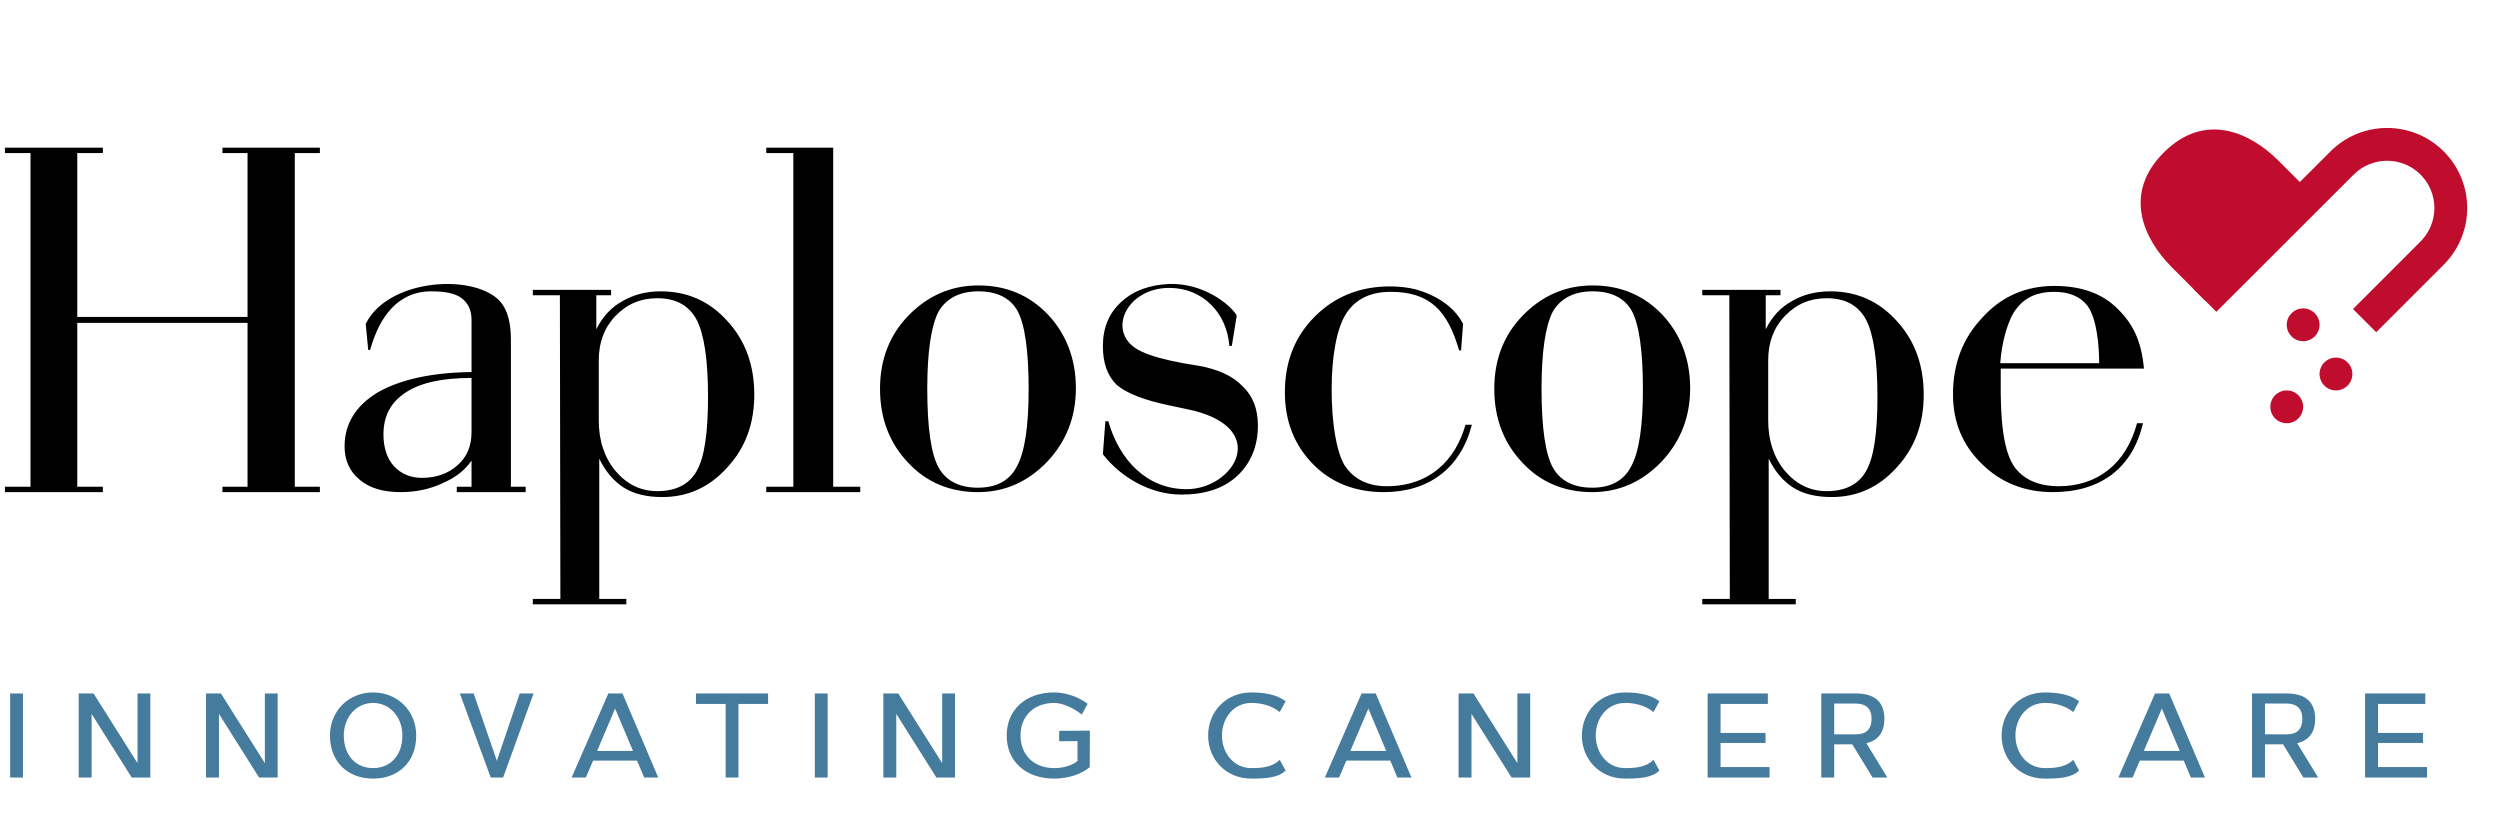 <svg width="254" height="83" viewBox="0 0 254 83" fill="none" xmlns="http://www.w3.org/2000/svg">
<path d="M0.5 15H10.45V15.55H7.85V32.2H25.15V15.55H22.6V15H32.5V15.55H29.95V49.45H32.5V50H22.6V49.45H25.15V32.8H7.85V49.45H10.45V50H0.5V49.45H3.1V15.55H0.5V15ZM47.908 46.8C47.258 47.75 46.308 48.5 45.058 49.05C43.708 49.7 42.258 50 40.708 50C38.958 50 37.558 49.6 36.558 48.75C35.508 47.9 35.008 46.75 35.008 45.35C35.008 43.05 36.158 41.2 38.408 39.85C40.708 38.55 43.858 37.85 47.908 37.8V32.5C47.908 31.5 47.558 30.8 46.908 30.3C46.258 29.8 45.208 29.6 43.808 29.6C40.358 29.6 38.508 32.3 37.608 35.55H37.408L37.158 32.9C39.308 28.55 47.258 27.8 50.358 30.2C51.408 31 51.908 32.45 51.908 34.5V49.45H53.408V50H46.408V49.45H47.908V46.8ZM47.908 38.4C45.008 38.4 42.808 38.85 41.258 39.85C39.708 40.85 38.958 42.25 38.958 44.15C38.958 45.45 39.308 46.55 40.008 47.35C40.758 48.15 41.708 48.55 42.858 48.55C44.358 48.55 45.558 48.1 46.508 47.25C47.458 46.4 47.908 45.3 47.908 43.9V38.4ZM56.935 60.85C56.935 49.45 56.885 41.45 56.885 30H54.135V29.45H62.085V30H60.585V33.45C61.235 32.15 62.135 31.2 63.235 30.6C64.335 29.95 65.635 29.6 67.135 29.6C69.835 29.6 72.085 30.6 73.885 32.6C75.735 34.6 76.635 37.1 76.635 40.1C76.635 43.05 75.735 45.5 73.885 47.5C72.085 49.5 69.885 50.5 67.285 50.5C65.735 50.5 64.435 50.2 63.385 49.55C62.385 48.9 61.535 47.95 60.885 46.6V60.85H63.635V61.4H54.135V60.85H56.935ZM60.835 42.7C60.835 44.75 61.385 46.45 62.535 47.85C63.685 49.2 65.085 49.9 66.785 49.9C68.685 49.9 70.035 49.2 70.785 47.85C71.585 46.45 71.935 43.95 71.935 40.3C71.935 36.55 71.535 33.95 70.785 32.5C69.985 31 68.635 30.3 66.785 30.3C65.085 30.3 63.685 30.9 62.535 32.1C61.385 33.3 60.835 34.8 60.835 36.6V42.7ZM80.602 49.45V15.55H77.852V15H84.652V49.45H87.402V50H77.852V49.45H80.602ZM89.41 39.5C89.41 36.55 90.36 34.05 92.31 32.05C94.26 30.05 96.61 29 99.41 29C102.26 29 104.61 30 106.51 32C108.36 34 109.31 36.5 109.31 39.45C109.31 42.4 108.31 44.9 106.36 46.95C104.41 48.95 102.11 50 99.36 50C96.51 50 94.11 49 92.26 47C90.36 45 89.41 42.5 89.41 39.5ZM94.21 39.5C94.21 43.5 94.61 46.15 95.36 47.5C96.11 48.85 97.46 49.55 99.36 49.55C101.21 49.55 102.56 48.85 103.31 47.4C104.11 45.95 104.51 43.35 104.51 39.55C104.51 35.55 104.11 32.9 103.36 31.55C102.61 30.25 101.26 29.6 99.41 29.6C97.51 29.6 96.16 30.3 95.36 31.65C94.61 33.1 94.21 35.7 94.21 39.5ZM112.053 46.15L112.303 42.8H112.603C113.753 46.8 116.553 49.7 120.553 49.7C125.453 49.7 129.303 43.3 120.503 41.55L118.853 41.2C116.203 40.65 114.453 39.95 113.453 39.1C112.503 38.15 112.053 36.9 112.053 35.15C112.053 33.35 112.653 31.8 113.953 30.65C115.203 29.5 116.803 28.95 118.803 28.85C122.303 28.75 125.003 30.95 125.653 32.05L125.153 35.15H124.903C124.653 31.8 122.203 29.25 118.803 29.25C114.303 29.25 112.253 34 115.953 35.7C117.003 36.2 118.353 36.55 120.203 36.9L121.703 37.15C123.753 37.5 125.253 38.2 126.253 39.25C127.303 40.25 127.803 41.55 127.803 43.25C127.803 45.35 127.053 47.1 125.703 48.35C124.303 49.65 122.403 50.25 120.003 50.25C116.953 50.25 113.903 48.55 112.053 46.15ZM148.895 43.15H149.545C148.395 47.6 145.145 50 140.595 50C137.695 50 135.245 49.05 133.395 47.15C131.495 45.2 130.545 42.8 130.545 39.85C130.545 36.75 131.545 34.2 133.595 32.15C135.595 30.15 138.145 29.1 141.195 29.1C142.145 29.1 143.045 29.2 143.845 29.4C145.945 30 147.745 31.15 148.645 32.9V32.95L148.445 35.6H148.245C147.095 31.6 145.295 29.65 141.295 29.65C139.195 29.65 137.695 30.4 136.745 31.9C135.795 33.4 135.295 36.25 135.295 39.55C135.295 42.85 135.745 45.8 136.595 47.25C137.495 48.65 138.945 49.4 140.895 49.4C145.295 49.4 147.895 46.7 148.895 43.15ZM151.82 39.5C151.82 36.55 152.77 34.05 154.72 32.05C156.67 30.05 159.02 29 161.82 29C164.67 29 167.02 30 168.92 32C170.77 34 171.72 36.5 171.72 39.45C171.72 42.4 170.72 44.9 168.77 46.95C166.82 48.95 164.52 50 161.77 50C158.92 50 156.52 49 154.67 47C152.77 45 151.82 42.5 151.82 39.5ZM156.62 39.5C156.62 43.5 157.02 46.15 157.77 47.5C158.52 48.85 159.87 49.55 161.77 49.55C163.62 49.55 164.97 48.85 165.72 47.4C166.52 45.95 166.92 43.35 166.92 39.55C166.92 35.55 166.52 32.9 165.77 31.55C165.02 30.25 163.67 29.6 161.82 29.6C159.92 29.6 158.57 30.3 157.77 31.65C157.02 33.1 156.62 35.7 156.62 39.5ZM175.749 60.85C175.749 49.45 175.699 41.45 175.699 30H172.949V29.45H180.899V30H179.399V33.45C180.049 32.15 180.949 31.2 182.049 30.6C183.149 29.95 184.449 29.6 185.949 29.6C188.649 29.6 190.899 30.6 192.699 32.6C194.549 34.6 195.449 37.1 195.449 40.1C195.449 43.05 194.549 45.5 192.699 47.5C190.899 49.5 188.699 50.5 186.099 50.5C184.549 50.5 183.249 50.2 182.199 49.55C181.199 48.9 180.349 47.95 179.699 46.6V60.85H182.449V61.4H172.949V60.85H175.749ZM179.649 42.7C179.649 44.75 180.199 46.45 181.349 47.85C182.499 49.2 183.899 49.9 185.599 49.9C187.499 49.9 188.849 49.2 189.599 47.85C190.399 46.45 190.749 43.95 190.749 40.3C190.749 36.55 190.349 33.95 189.599 32.5C188.799 31 187.449 30.3 185.599 30.3C183.899 30.3 182.499 30.9 181.349 32.1C180.199 33.3 179.649 34.8 179.649 36.6V42.7ZM203.274 37.45C203.274 40.2 203.124 45.05 204.574 47.3C205.474 48.65 207.024 49.4 209.174 49.4C213.124 49.4 216.024 47.1 217.124 43H217.724C216.674 47.55 213.424 50 208.574 50C205.724 50 203.274 49.05 201.324 47.1C199.374 45.2 198.424 42.85 198.424 40.05C198.424 36.95 199.424 34.35 201.424 32.25C203.374 30.1 205.824 29.05 208.724 29.05C211.424 29.05 213.574 29.8 215.124 31.35C216.674 32.85 217.574 34.6 217.824 37.45H203.274ZM203.224 36.9H213.274C213.274 35.25 213.074 32.4 212.074 31.05C211.374 30.15 210.274 29.65 208.674 29.65C207.024 29.65 205.774 30.2 204.924 31.3C204.024 32.35 203.374 34.75 203.224 36.9Z" fill="black"/>
<path d="M1.031 79H2.332V70.457H1.031V79ZM13.971 70.457V77.535L9.506 70.457H7.995V79H9.307V72.531L13.385 79H15.272V70.457H13.971ZM26.911 70.457V77.535L22.446 70.457H20.934V79H22.247V72.531L26.325 79H28.212V70.457H26.911ZM34.929 74.734C34.929 72.848 36.206 71.418 37.906 71.418C39.605 71.418 40.882 72.848 40.882 74.734C40.882 76.715 39.687 78.039 37.906 78.039C36.124 78.039 34.929 76.715 34.929 74.734ZM33.523 74.734C33.523 77.359 35.281 79.106 37.906 79.106C40.531 79.106 42.288 77.359 42.288 74.734C42.288 72.238 40.402 70.352 37.906 70.352C35.409 70.352 33.523 72.238 33.523 74.734ZM46.72 70.457L49.861 79H51.115L54.209 70.457H52.802L50.482 77.301L48.127 70.457H46.72ZM64.723 77.277L65.449 79H66.879L63.246 70.457H61.805L58.078 79H59.52L60.258 77.277H64.723ZM60.668 76.293L62.496 71.992L64.312 76.293H60.668ZM70.713 71.523H73.725V79H75.026V71.523H78.037V70.457H70.713V71.523ZM82.786 79H84.087V70.457H82.786V79ZM95.726 70.457V77.535L91.261 70.457H89.749V79H91.062V72.531L95.14 79H97.027V70.457H95.726ZM107.611 74.254V75.309L109.474 75.297V77.312C108.959 77.746 108.103 78.039 107.107 78.039C105.056 78.039 103.685 76.715 103.685 74.734C103.685 72.742 105.056 71.418 107.107 71.418C107.904 71.418 109.029 71.887 109.908 72.602L110.505 71.512C109.638 70.82 108.279 70.352 107.107 70.352C104.213 70.352 102.279 72.109 102.279 74.734C102.279 77.359 104.213 79.106 107.107 79.106C108.572 79.106 109.884 78.637 110.716 77.945L110.728 75.285V74.231L107.611 74.254ZM130.022 77.195C129.26 77.957 128.17 78.039 127.139 78.039C125.346 78.039 124.151 76.516 124.151 74.734C124.151 72.941 125.346 71.418 127.139 71.418C128.053 71.418 129.143 71.629 130.022 72.344L130.62 71.254C129.752 70.562 128.428 70.352 127.139 70.352C124.502 70.352 122.745 72.367 122.745 74.734C122.745 77.09 124.502 79.106 127.139 79.106C128.534 79.106 129.87 79.035 130.62 78.285L130.022 77.195ZM141.251 77.277L141.977 79H143.407L139.774 70.457H138.333L134.606 79H136.048L136.786 77.277H141.251ZM137.196 76.293L139.024 71.992L140.841 76.293H137.196ZM154.167 70.457V77.535L149.702 70.457H148.191V79H149.503V72.531L153.581 79H155.468V70.457H154.167ZM167.998 77.195C167.236 77.957 166.146 78.039 165.115 78.039C163.322 78.039 162.127 76.516 162.127 74.734C162.127 72.941 163.322 71.418 165.115 71.418C166.029 71.418 167.119 71.629 167.998 72.344L168.595 71.254C167.728 70.562 166.404 70.352 165.115 70.352C162.478 70.352 160.72 72.367 160.72 74.734C160.72 77.09 162.478 79.106 165.115 79.106C166.509 79.106 167.845 79.035 168.595 78.285L167.998 77.195ZM173.496 79H179.789V77.934H174.809V75.484H179.379V74.465H174.809V71.523H179.613V70.457H173.496V79ZM185.041 79H186.354V75.625H188.194L190.256 79H191.756L189.623 75.508C190.83 75.227 191.452 74.394 191.452 73.023C191.452 71.324 190.467 70.457 188.569 70.457H185.041V79ZM186.354 74.606V71.477H188.51C189.588 71.477 190.151 72.004 190.151 73.023C190.151 74.066 189.623 74.606 188.604 74.606H186.354ZM210.64 77.195C209.878 77.957 208.788 78.039 207.757 78.039C205.964 78.039 204.769 76.516 204.769 74.734C204.769 72.941 205.964 71.418 207.757 71.418C208.671 71.418 209.761 71.629 210.64 72.344L211.238 71.254C210.37 70.562 209.046 70.352 207.757 70.352C205.12 70.352 203.363 72.367 203.363 74.734C203.363 77.09 205.12 79.106 207.757 79.106C209.152 79.106 210.488 79.035 211.238 78.285L210.64 77.195ZM221.869 77.277L222.595 79H224.025L220.392 70.457H218.951L215.224 79H216.666L217.404 77.277H221.869ZM217.814 76.293L219.642 71.992L221.459 76.293H217.814ZM228.809 79H230.121V75.625H231.961L234.023 79H235.523L233.391 75.508C234.598 75.227 235.219 74.394 235.219 73.023C235.219 71.324 234.234 70.457 232.336 70.457H228.809V79ZM230.121 74.606V71.477H232.277C233.355 71.477 233.918 72.004 233.918 73.023C233.918 74.066 233.391 74.606 232.371 74.606H230.121ZM240.295 79H246.588V77.934H241.608V75.484H246.178V74.465H241.608V71.523H246.412V70.457H240.295V79Z" fill="#457B9D"/>
<path d="M220.667 27.166C217.758 24.257 215.667 19.667 219.833 15.501C224 11.333 228.591 13.424 231.5 16.333L234.833 19.667L224 30.5L220.667 27.166Z" fill="#C00C2D"/>
<path fill-rule="evenodd" clip-rule="evenodd" d="M236.776 15.383C239.954 12.206 245.106 12.206 248.283 15.383C251.461 18.561 251.461 23.713 248.283 26.891L241.42 33.754L239.063 31.397L245.926 24.534C247.802 22.658 247.802 19.616 245.926 17.74C244.05 15.864 241.009 15.864 239.133 17.74L225.178 31.679L222.822 29.321L236.776 15.383Z" fill="#C00C2D"/>
<path d="M235.667 33C235.667 33.92 234.92 34.667 234 34.667C233.08 34.667 232.333 33.92 232.333 33C232.333 32.08 233.08 31.333 234 31.333C234.92 31.333 235.667 32.08 235.667 33Z" fill="#C00C2D"/>
<path d="M239 38C239 38.92 238.254 39.667 237.333 39.667C236.413 39.667 235.667 38.92 235.667 38C235.667 37.08 236.413 36.333 237.333 36.333C238.254 36.333 239 37.08 239 38Z" fill="#C00C2D"/>
<path d="M234 41.333C234 42.254 233.254 43 232.333 43C231.413 43 230.667 42.254 230.667 41.333C230.667 40.413 231.413 39.667 232.333 39.667C233.254 39.667 234 40.413 234 41.333Z" fill="#C00C2D"/>
</svg>

